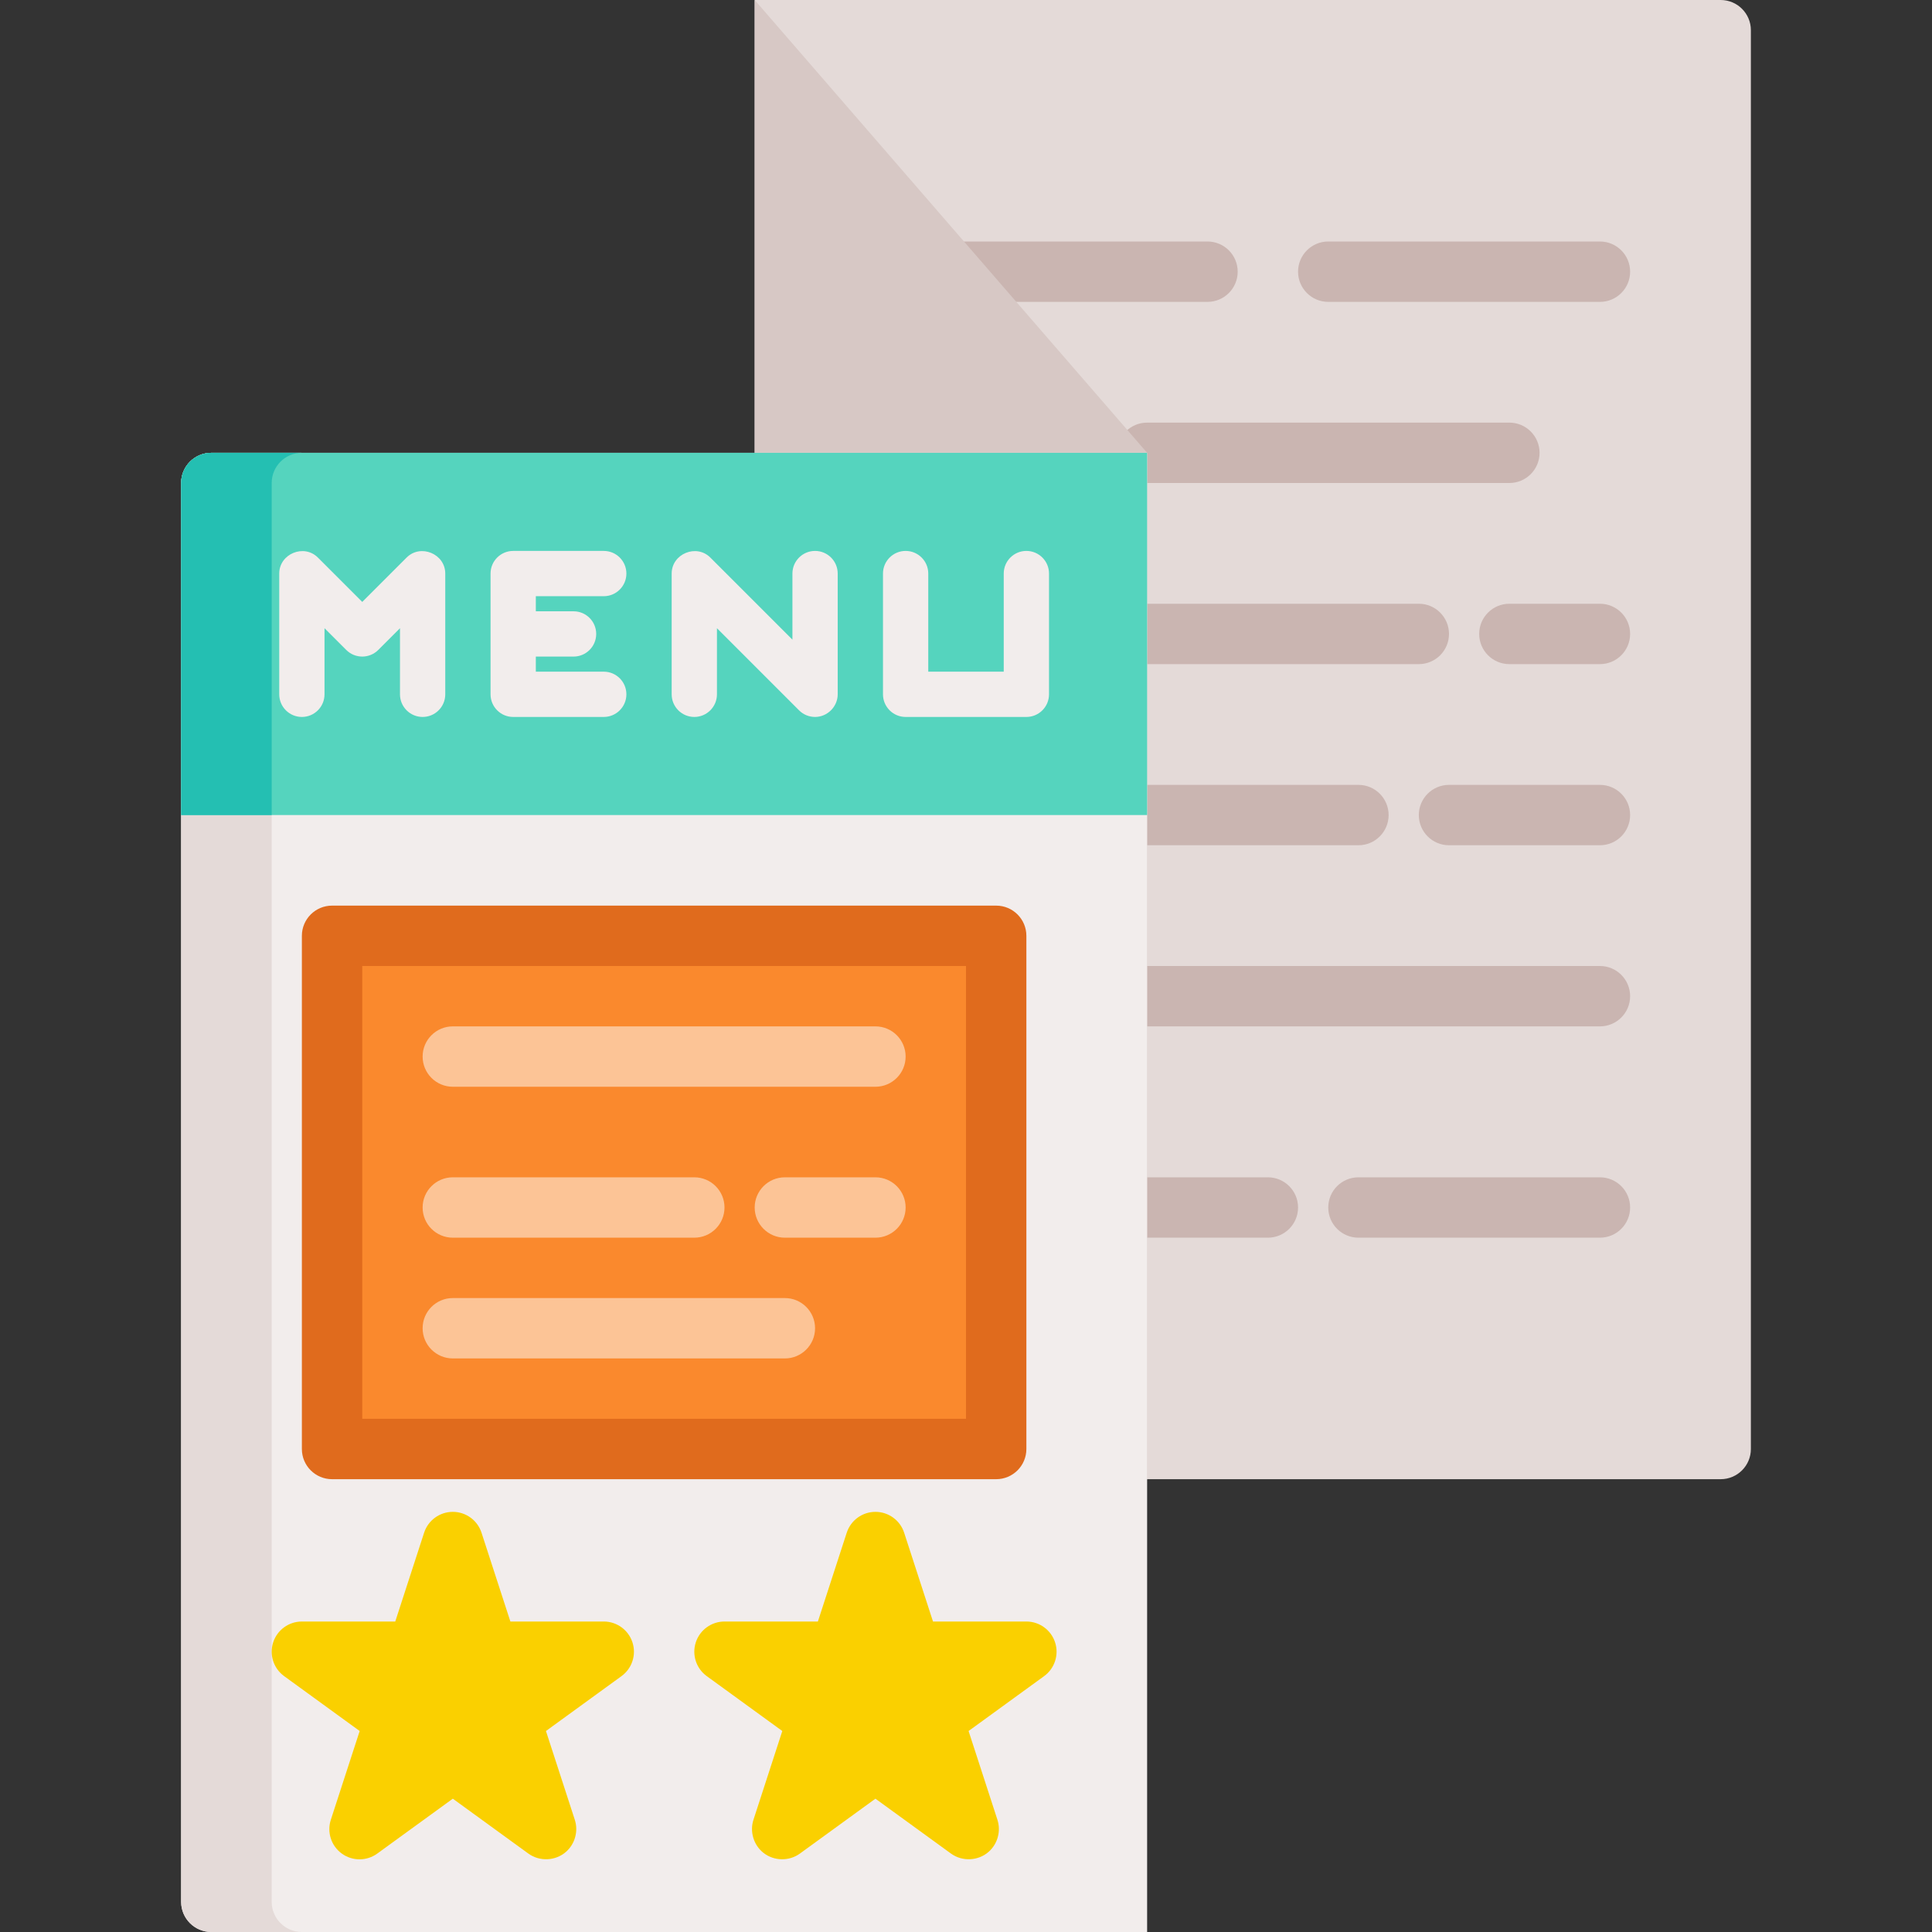 <?xml version="1.0" encoding="iso-8859-1"?>
<!-- Generator: Adobe Illustrator 19.0.0, SVG Export Plug-In . SVG Version: 6.00 Build 0)  -->
<svg version="1.1" id="Capa_1" xmlns="http://www.w3.org/2000/svg" xmlns:xlink="http://www.w3.org/1999/xlink" x="0px" y="0px"
	 viewBox="0 0 512 512" style="enable-background:new 0 0 512 512;" xml:space="preserve">
<rect x="0" y="0" width="512" height="512" fill="#333333" stroke="none"/>
<path style="fill:#E4DAD8;" d="M456,392H200V0h256c4.418,0,8,3.582,8,8v376C464,388.418,460.418,392,456,392z"/>
<g>
	<path style="fill:#CAB5B1;" d="M320,80h-64c-4.418,0-8-3.582-8-8s3.582-8,8-8h64c4.418,0,8,3.582,8,8S324.418,80,320,80z"/>
	<path style="fill:#CAB5B1;" d="M424,80h-72c-4.418,0-8-3.582-8-8s3.582-8,8-8h72c4.418,0,8,3.582,8,8S428.418,80,424,80z"/>
	<path style="fill:#CAB5B1;" d="M400,128h-96c-4.418,0-8-3.582-8-8s3.582-8,8-8h96c4.418,0,8,3.582,8,8S404.418,128,400,128z"/>
	<path style="fill:#CAB5B1;" d="M376,176h-72c-4.418,0-8-3.582-8-8s3.582-8,8-8h72c4.418,0,8,3.582,8,8S380.418,176,376,176z"/>
	<path style="fill:#CAB5B1;" d="M424,176h-24c-4.418,0-8-3.582-8-8s3.582-8,8-8h24c4.418,0,8,3.582,8,8S428.418,176,424,176z"/>
	<path style="fill:#CAB5B1;" d="M360,224h-56c-4.418,0-8-3.582-8-8s3.582-8,8-8h56c4.418,0,8,3.582,8,8S364.418,224,360,224z"/>
	<path style="fill:#CAB5B1;" d="M424,224h-40c-4.418,0-8-3.582-8-8s3.582-8,8-8h40c4.418,0,8,3.582,8,8S428.418,224,424,224z"/>
	<path style="fill:#CAB5B1;" d="M424,272H304c-4.418,0-8-3.582-8-8s3.582-8,8-8h120c4.418,0,8,3.582,8,8S428.418,272,424,272z"/>
	<path style="fill:#CAB5B1;" d="M336,328h-32c-4.418,0-8-3.582-8-8s3.582-8,8-8h32c4.418,0,8,3.582,8,8S340.418,328,336,328z"/>
	<path style="fill:#CAB5B1;" d="M424,328h-64c-4.418,0-8-3.582-8-8s3.582-8,8-8h64c4.418,0,8,3.582,8,8S428.418,328,424,328z"/>
</g>
<polygon style="fill:#D7C8C5;" points="304,120 200,0 200,504 304,392 "/>
<path style="fill:#F2EDEC;" d="M304,512H56c-4.418,0-8-3.582-8-8V128c0-4.418,3.582-8,8-8h248V512z"/>
<path style="fill:#E4DAD8;" d="M72,504V128c0-4.418,3.582-8,8-8H56c-4.418,0-8,3.582-8,8v376c0,4.418,3.582,8,8,8h24
	C75.582,512,72,508.418,72,504z"/>
<path style="fill:#55D4BE;" d="M304,216H48v-88c0-4.418,3.582-8,8-8h248V216z"/>
<path style="fill:#24BFB2;" d="M80,120H56c-4.418,0-8,3.582-8,8v88h24v-88C72,123.582,75.582,120,80,120z"/>
<g>
	<path style="fill:#F2EDEC;" d="M112,190c-3.313,0-6-2.687-6-6v-17.515l-5.758,5.757c-2.342,2.343-6.143,2.343-8.484,0L86,166.485
		V184c0,3.313-2.687,6-6,6s-6-2.687-6-6v-32c0-5.226,6.541-7.946,10.242-4.243L96,159.515l11.758-11.757
		C111.459,144.054,118,146.774,118,152v32C118,187.313,115.313,190,112,190z"/>
	<path style="fill:#F2EDEC;" d="M160,178h-18v-4h10c3.313,0,6-2.687,6-6s-2.687-6-6-6h-10v-4h18c3.313,0,6-2.687,6-6s-2.687-6-6-6
		h-24c-3.313,0-6,2.687-6,6v32c0,3.313,2.687,6,6,6h24c3.313,0,6-2.687,6-6S163.313,178,160,178z"/>
	<path style="fill:#F2EDEC;" d="M216.001,190c-1.562,0-3.096-0.609-4.243-1.757L190,166.485V184c0,3.313-2.687,6-6,6s-6-2.687-6-6
		v-32c0-5.226,6.541-7.946,10.242-4.243L210,169.515V152c0-3.313,2.687-6,6-6s6,2.687,6,6v32C222,187.267,219.273,190,216.001,190z"
		/>
	<path style="fill:#F2EDEC;" d="M272,190h-32c-3.313,0-6-2.687-6-6v-32c0-3.313,2.687-6,6-6s6,2.687,6,6v26h20v-26
		c0-3.313,2.687-6,6-6s6,2.687,6,6v32C278,187.313,275.313,190,272,190z"/>
</g>
<g>
	<path style="fill:#FAD000;" d="M160,429.719h-24.745l-7.646-23.534c-1.071-3.296-4.143-5.528-7.608-5.528s-6.537,2.232-7.608,5.528
		l-7.646,23.534H80c-3.466,0-6.537,2.232-7.608,5.528c-1.071,3.296,0.103,6.907,2.906,8.944l20.02,14.545L87.67,482.27
		c-1.071,3.296,0.103,6.907,2.906,8.944c2.805,2.037,6.602,2.037,9.404,0L120,476.67l20.02,14.544
		c2.991,2.172,7.201,1.976,9.979-0.461c2.377-2.085,3.309-5.476,2.332-8.484l-7.647-23.534l20.02-14.545
		c2.804-2.037,3.978-5.648,2.906-8.944C166.537,431.951,163.466,429.719,160,429.719z"/>
	<path style="fill:#FAD000;" d="M279.608,435.247c-1.071-3.296-4.143-5.528-7.608-5.528h-24.745l-7.646-23.534
		c-1.071-3.296-4.143-5.528-7.608-5.528s-6.537,2.232-7.608,5.528l-7.646,23.534H192c-3.466,0-6.537,2.232-7.608,5.528
		c-1.071,3.296,0.103,6.907,2.906,8.944l20.02,14.545l-7.647,23.534c-1.026,3.157,0.058,6.717,2.67,8.766
		c2.78,2.18,6.782,2.256,9.641,0.178L232,476.67l20.02,14.544c2.991,2.172,7.201,1.976,9.979-0.461
		c2.377-2.085,3.309-5.476,2.332-8.484l-7.647-23.534l20.02-14.545C279.506,442.154,280.68,438.543,279.608,435.247z"/>
</g>
<path style="fill:#E06B1D;" d="M264,240H88c-4.418,0-8,3.582-8,8v136c0,4.418,3.582,8,8,8h176c4.418,0,8-3.582,8-8V248
	C272,243.582,268.418,240,264,240z"/>
<rect x="96" y="256" style="fill:#FA892D;" width="160" height="120"/>
<g>
	<path style="fill:#FCC496;" d="M232,288H120c-4.418,0-8-3.582-8-8s3.582-8,8-8h112c4.418,0,8,3.582,8,8S236.418,288,232,288z"/>
	<path style="fill:#FCC496;" d="M184,328h-64c-4.418,0-8-3.582-8-8s3.582-8,8-8h64c4.418,0,8,3.582,8,8S188.418,328,184,328z"/>
	<path style="fill:#FCC496;" d="M232,328h-24c-4.418,0-8-3.582-8-8s3.582-8,8-8h24c4.418,0,8,3.582,8,8S236.418,328,232,328z"/>
	<path style="fill:#FCC496;" d="M208,360h-88c-4.418,0-8-3.582-8-8s3.582-8,8-8h88c4.418,0,8,3.582,8,8S212.418,360,208,360z"/>
</g>
<g>
</g>
<g>
</g>
<g>
</g>
<g>
</g>
<g>
</g>
<g>
</g>
<g>
</g>
<g>
</g>
<g>
</g>
<g>
</g>
<g>
</g>
<g>
</g>
<g>
</g>
<g>
</g>
<g>
</g>
</svg>
